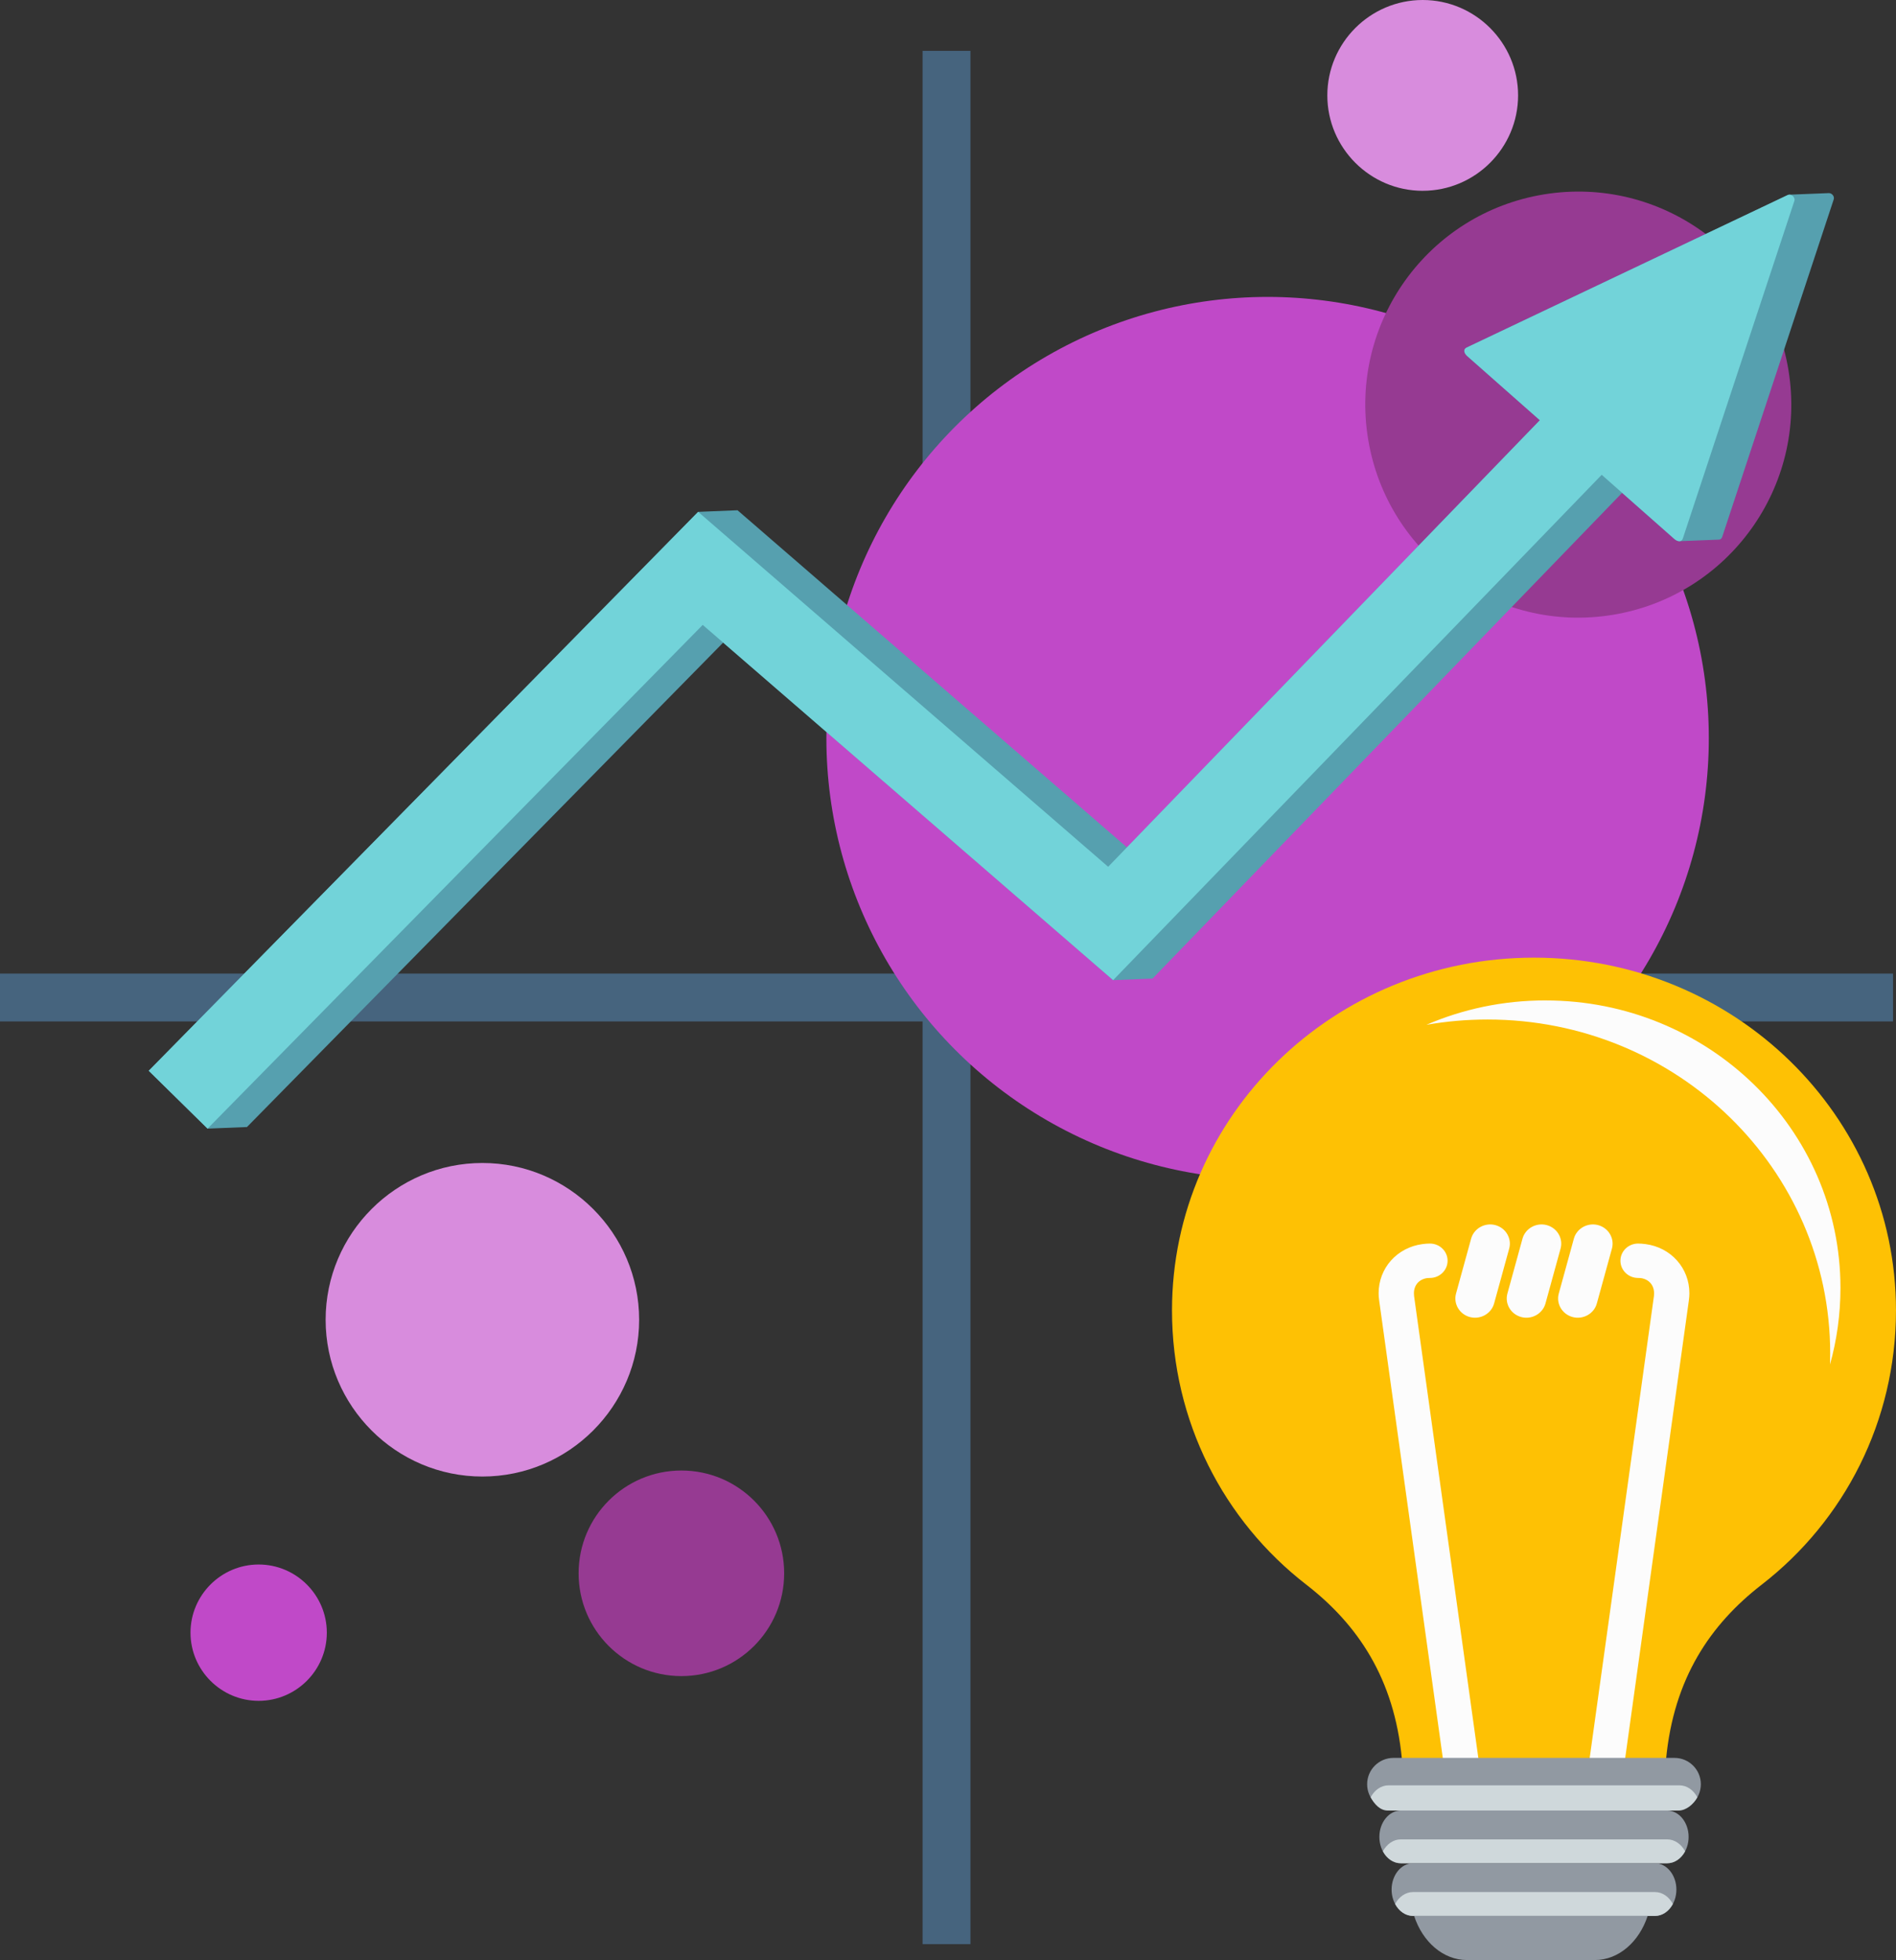 <svg id="_Слой_2" xmlns="http://www.w3.org/2000/svg" width="1018.66" height="1052.91" viewBox="0 0 1018.66 1052.91"><rect x="0" y="0" width="1018.66" height="1052.91" fill="#333333" stroke="none"/><g id="Marketing01_396276220"><g id="Marketing01_396276220-2"><g><path d="M495.68 27.32h25.71v1017.07H495.68z" fill="#46647e"/><path d="M0 522.99h1017.07v25.71H0z" fill="#46647e"/></g><circle cx="681.04" cy="396.55" r="237.05" fill="#c049c8"/><circle cx="847.96" cy="217.4" r="114.43" transform="translate(-23.93 139.24) rotate(-9.26)" fill="#963a92"/><path d="M764.38 102.49c28.22.0 51.24-23.02 51.24-51.25S792.61.0 764.38.0s-51.25 23.02-51.25 51.25 23.02 51.25 51.25 51.25z" fill="#d88cdd" fill-rule="evenodd"/><g><circle cx="366.09" cy="845.16" r="55.22" fill="#963a92"/><path d="M259.17 793.18c46.39.0 84.22-37.83 84.22-84.22s-37.83-84.22-84.22-84.22-84.22 37.83-84.22 84.22 37.83 84.22 84.22 84.22z" fill="#d88cdd" fill-rule="evenodd"/><path d="M138.97 913.67c20.17.0 36.62-16.45 36.62-36.62s-16.45-36.62-36.62-36.62-36.62 16.45-36.62 36.62 16.45 36.62 36.62 36.62z" fill="#c049c8" fill-rule="evenodd"/></g><g><path d="M824.19 514.44h-.04c-107.4.0-194.47 84.84-194.47 189.5.0 59.46 27.76 112.94 72.08 147.26 27.77 21.5 47.29 50.46 51.44 93.71h141.93c4.15-43.25 23.67-72.21 51.44-93.71 44.32-34.32 72.08-87.8 72.08-147.26.0-104.66-87.07-189.5-194.47-189.5z" fill="#fec104" fill-rule="evenodd"/><path d="M775.25 944.91l-34.26-246.25c-.2-1.45-.3-2.76-.3-3.93.0-6.75 2.45-12.88 6.64-17.59 4.2-4.72 10.09-7.93 16.97-8.84 1.42-.19 2.74-.28 3.96-.28 5.24.0 9.48 4.14 9.48 9.24s-4.25 9.24-9.48 9.24c-.63.0-1.11.02-1.44.07-2.16.29-3.96 1.24-5.19 2.63-1.25 1.39-1.97 3.32-1.97 5.53.0.6.03 1.1.08 1.48l34.6 248.71h59.67l34.6-248.71c.05-.38.08-.88.08-1.48.0-2.21-.73-4.14-1.97-5.53-1.24-1.39-3.04-2.35-5.19-2.63-.34-.04-.82-.07-1.44-.07-5.24.0-9.48-4.14-9.48-9.24s4.25-9.24 9.48-9.24c1.22.0 2.55.1 3.96.28 6.88.91 12.78 4.12 16.97 8.84 4.19 4.71 6.64 10.84 6.64 17.59.0 1.17-.1 2.48-.3 3.93L873.1 944.91h-97.84zm83.31-286.81h0c-5.63-1.47-11.46 1.81-12.97 7.29l-8.11 29.49c-1.51 5.48 1.86 11.16 7.49 12.63 5.62 1.47 11.46-1.81 12.96-7.29l8.11-29.49c1.51-5.48-1.86-11.16-7.48-12.63h0zm-55.2.0h0c-5.62-1.47-11.46 1.81-12.97 7.29l-8.11 29.49c-1.51 5.48 1.86 11.16 7.48 12.63 5.63 1.47 11.46-1.81 12.97-7.29l8.11-29.49c1.51-5.48-1.86-11.16-7.48-12.63h0zm27.6.0h0c-5.63-1.47-11.46 1.81-12.97 7.29l-8.11 29.49c-1.51 5.48 1.86 11.16 7.48 12.63 5.63 1.47 11.46-1.81 12.97-7.29l8.11-29.49c1.51-5.48-1.86-11.16-7.48-12.63z" fill="#fcfcfc" fill-rule="evenodd"/><g><path d="M895.74 972.61H752.59c-6.33.0-11.5 6.37-11.5 14.15h0c0 7.78 5.17 14.15 11.5 14.15h143.15c6.32.0 11.5-6.37 11.5-14.15h0c0-7.78-5.18-14.15-11.5-14.15z" fill="#9199a2" fill-rule="evenodd"/><path d="M742.98 994.5c2.06 3.85 5.61 6.41 9.61 6.41h143.15c4.01.0 7.55-2.56 9.61-6.41-2.06-3.85-5.61-6.41-9.61-6.41H752.59c-4.01.0-7.55 2.56-9.61 6.41z" fill="#cfd8db" fill-rule="evenodd"/><path d="M889.17 1000.91H759.16c-6.33.0-11.5 6.37-11.5 14.15h0c0 7.78 5.17 14.15 11.5 14.15h130.01c6.33.0 11.5-6.37 11.5-14.15h0c0-7.78-5.17-14.15-11.5-14.15z" fill="#9199a2" fill-rule="evenodd"/><path d="M749.55 1022.8c2.06 3.85 5.6 6.41 9.61 6.41h130.01c4.01.0 7.55-2.56 9.61-6.41-2.06-3.85-5.6-6.41-9.61-6.41H759.16c-4.01.0-7.55 2.56-9.61 6.41z" fill="#cfd8db" fill-rule="evenodd"/><path d="M748.67 944.32h150.99c7.81.0 14.15 6.34 14.15 14.15h0c0 7.81-6.34 14.15-14.15 14.15H748.67c-7.81.0-14.15-6.34-14.15-14.15h0c0-7.81 6.34-14.15 14.15-14.15z" fill="#9199a2"/><path d="M736.41 965.47c2.06 3.85 5.16 7.13 9.16 7.13h156.29c4.01.0 8-3.28 10.06-7.13-2.06-3.85-5.6-6.41-9.61-6.41h-156.29c-4.01.0-7.55 2.56-9.61 6.41z" fill="#cfd8db" fill-rule="evenodd"/><path d="M759.76 1029.2c4.51 13.86 15.55 23.71 28.37 23.71h68.73c12.82.0 23.86-9.85 28.37-23.71H759.75z" fill="#9199a2" fill-rule="evenodd"/></g><path d="M830.33 537.41h-.03c-22.76.0-44.4 4.68-63.96 13.11 10.66-1.87 21.64-2.85 32.86-2.85h.03c101.66.0 184.07 80.3 184.07 179.36.0 2-.04 3.98-.1 5.96 3.67-13.11 5.62-26.92 5.62-41.14.0-85.29-70.96-154.43-158.48-154.43z" fill="#fcfcfc" fill-rule="evenodd"/></g><g><path d="M923.5 289.89c.79-.03 1.46-.47 1.79-1.48l59.86-181.14c.65-1.7-.81-3.45-2.44-3.54l-21.39.85c-.34.01-.69.1-1.02.28l-172.32 81.85c-2.04.97-1.33 3.12.3 4.56l39.04 34.47-221.85 229.45-193.46-167.45-15.75-13.63-21.16.85-14.58 14.83L79.91 575.21l31.61 31.07 21.16-.85 255.86-260.24 209.52 181.34 21.16-.85 252.3-260.94 28.07 24.78c.93.82 2.04 1.31 2.96 1.19l20.96-.83z" fill="#56a0af" fill-rule="evenodd"/><path d="M899.58 289.53c1.63 1.44 3.86 1.88 4.56-.27L964 108.12c.82-2.13-1.68-4.34-3.7-3.26l-172.32 81.85c-2.04.97-1.33 3.12.3 4.56l39.04 34.47-231.94 239.88-204.53-177.03-15.75-13.63-14.58 14.83L79.91 575.21l31.61 31.07L377.55 335.69l204.64 177.12 15.86 13.72 14.58-15.08 247.91-256.39 39.04 34.47z" fill="#72d3d9" fill-rule="evenodd"/></g></g></g></svg>